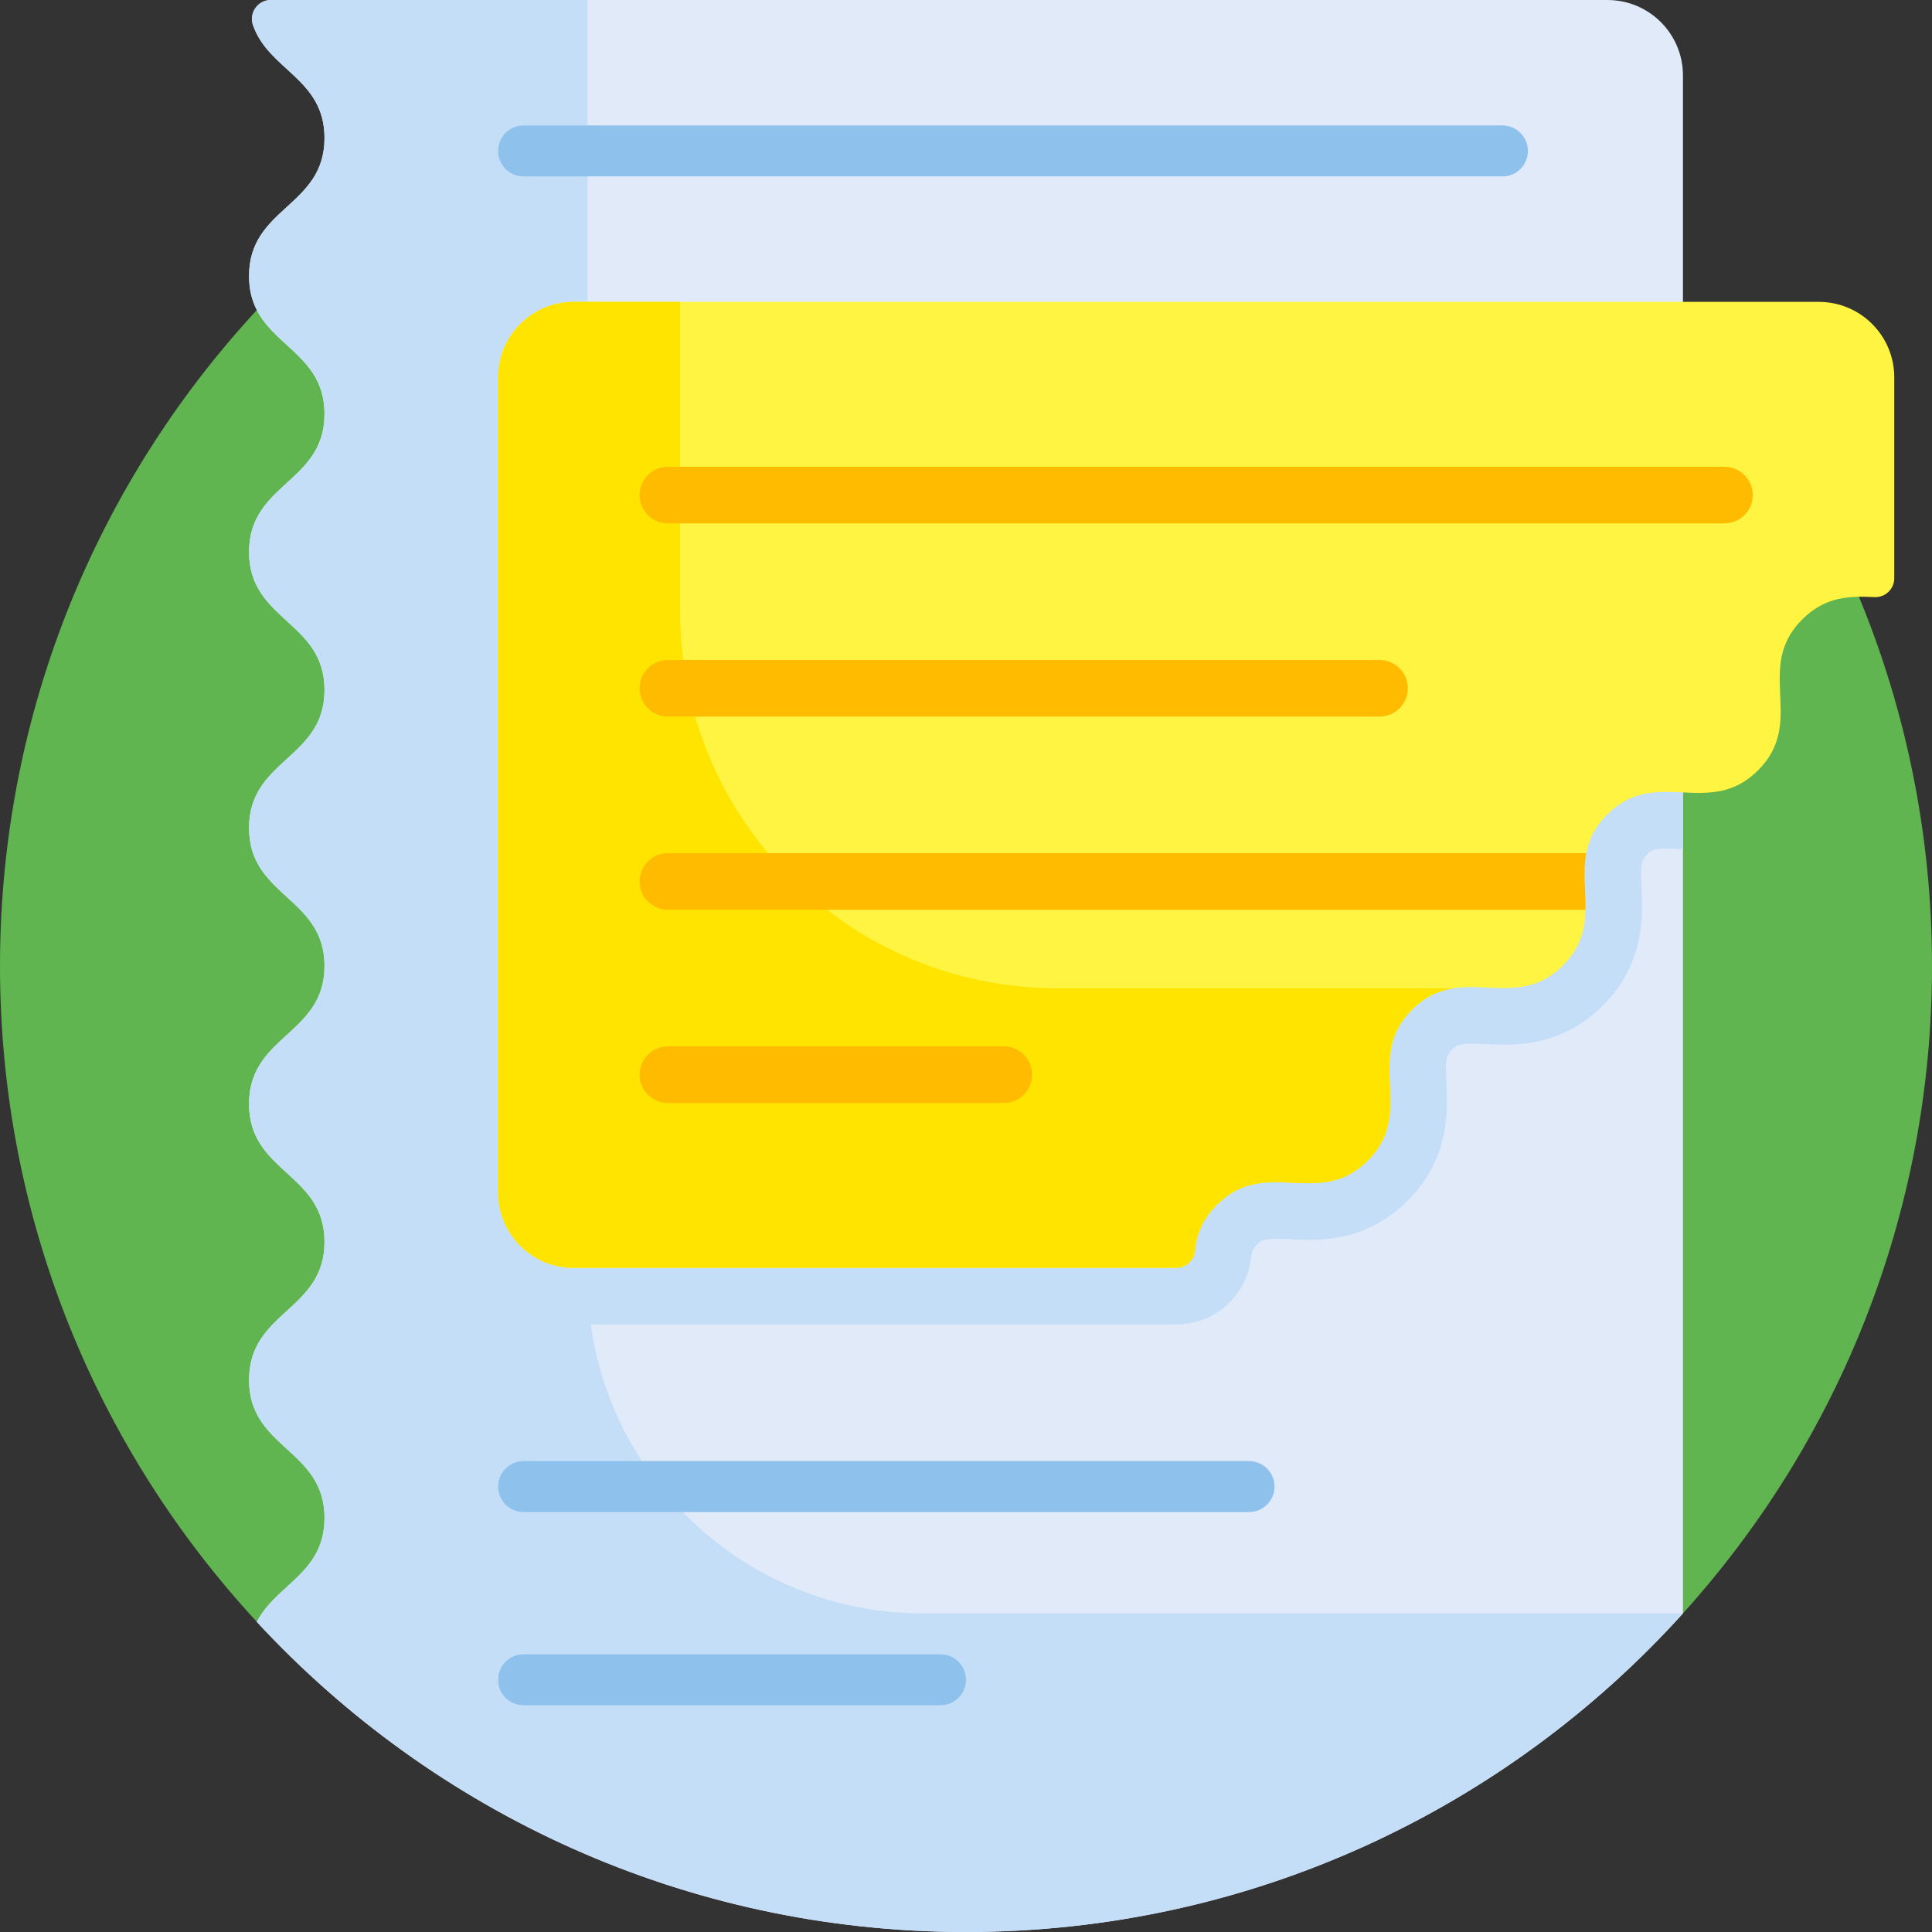 <svg id="Capa_1" enable-background="new 0 0 512 512" height="512" viewBox="0 0 512 512" width="512" xmlns="http://www.w3.org/2000/svg"><rect x="0" y="0" width="512" height="512" fill="#333333" stroke="none"/><g><g><path d="m445.991 427.57c41.023-45.398 66.009-105.564 66.009-171.57 0-141.385-114.615-256-256-256s-256 114.615-256 256c0 67.105 25.832 128.168 68.079 173.82z" fill="#60b550"/></g><g><path d="m446 20v407.57c-46.85 51.85-114.62 84.43-190 84.43-74.28 0-141.18-31.64-187.94-82.18 5.1-9.98 17.94-12.9 17.94-27.55 0-18.29-20-18.29-20-36.57 0-18.29 20-18.29 20-36.58 0-18.28-20-18.28-20-36.57 0-18.28 20-18.28 20-36.56 0-18.29-20-18.29-20-36.57 0-18.29 20-18.29 20-36.57 0-18.29-20-18.29-20-36.57 0-18.29 20-18.29 20-36.57 0-14.65-12.83-17.57-17.94-27.54-1.27-2.48-2.06-5.39-2.06-9.03 0-18.29 20-18.29 20-36.57 0-15.76-14.87-17.94-18.96-29.95-1.11-3.25 1.31-6.62 4.74-6.62h354.22c11.05 0 20 8.95 20 20z" fill="#e1eaf9"/></g><g><path d="m441.616 224.87c1.094 0 2.322.055 3.623.113.248.011.51.02.761.031v-17.014h-290.277v-208h-83.943c-3.43 0-5.85 3.37-4.74 6.62 4.09 12.01 18.96 14.19 18.96 29.95 0 18.28-20 18.28-20 36.57 0 3.64.79 6.55 2.06 9.03 5.11 9.97 17.94 12.89 17.94 27.54 0 18.28-20 18.28-20 36.57 0 18.28 20 18.28 20 36.57 0 18.28-20 18.28-20 36.57 0 18.28 20 18.28 20 36.57 0 18.28-20 18.28-20 36.56 0 18.29 20 18.29 20 36.57 0 18.29-20 18.29-20 36.58 0 18.28 20 18.28 20 36.57 0 14.65-12.84 17.57-17.94 27.55 46.76 50.54 113.66 82.18 187.94 82.18 75.38 0 143.15-32.58 190-84.43h-201.438c-44.901 0-82.015-33.313-87.991-76.57h155.111c10.308 0 18.858-7.708 19.888-17.922.139-1.372.389-2.059 1.513-3.184 1.103-1.103 1.731-1.59 5.09-1.59 1.095 0 2.325.056 3.627.114 1.576.071 3.206.144 4.975.144 6.837 0 17.002-1.076 26.303-10.377 11.142-11.142 10.577-23.75 10.239-31.284-.289-6.459-.063-7.177 1.478-8.717 1.106-1.106 1.738-1.596 5.104-1.596 1.094 0 2.323.055 3.624.113 1.573.07 3.2.143 4.965.143 6.839 0 17.006-1.076 26.308-10.377 11.143-11.142 10.577-23.751 10.239-31.285-.289-6.458-.063-7.176 1.478-8.716 1.104-1.107 1.736-1.596 5.103-1.596z" fill="#c5def8"/></g><g><path d="m331.011 387.2h-192.256c-3.731 0-6.755 3.024-6.755 6.755 0 3.731 3.024 6.755 6.755 6.755h192.255c3.731 0 6.755-3.024 6.755-6.755.001-3.731-3.023-6.755-6.754-6.755z" fill="#8ec2ed"/></g><g><path d="m249.245 438.4h-110.49c-3.731 0-6.755 3.024-6.755 6.755 0 3.731 3.024 6.755 6.755 6.755h110.489c3.731 0 6.755-3.024 6.755-6.755.001-3.731-3.023-6.755-6.754-6.755z" fill="#8ec2ed"/></g><g><path d="m322.476 319.288c12.926-12.926 27.068 1.216 39.994-11.71 12.933-12.933-1.209-27.075 11.717-40.001 12.933-12.933 27.075 1.209 40.001-11.717 12.933-12.933-1.209-27.075 11.717-40.001 12.933-12.933 27.075 1.209 40.001-11.717 10.359-10.359 3.352-21.496 6.788-32.159.855-2.652 2.354-5.268 4.928-7.842 6.198-6.198 12.673-6.18 19.159-5.902 2.845.122 5.219-2.147 5.219-4.995v-53.244c0-11.046-8.954-20-20-20h-330c-11.046 0-20 8.954-20 20v216c0 11.046 8.954 20 20 20h159.681c2.542 0 4.709-1.903 4.964-4.432.421-4.161 1.829-8.279 5.831-12.28z" fill="#fff442"/></g><g><path d="m385.251 261.9h-105.017c-55.228 0-100-44.772-100-100v-81.9h-28.234c-11.046 0-20 8.954-20 20v216c0 11.046 8.954 20 20 20h159.681c2.542 0 4.709-1.903 4.964-4.432.421-4.161 1.828-8.279 5.83-12.28 12.926-12.926 27.068 1.216 39.994-11.71 12.933-12.933-1.209-27.075 11.717-40.001 3.612-3.612 7.318-5.11 11.065-5.677z" fill="#ffe400"/></g><g><g><path d="m457 138.7h-280c-4.143 0-7.5-3.358-7.5-7.5s3.357-7.5 7.5-7.5h280c4.143 0 7.5 3.358 7.5 7.5s-3.357 7.5-7.5 7.5z" fill="#febb00"/></g></g><g><g><path d="m365.596 189.9h-188.596c-4.143 0-7.5-3.358-7.5-7.5s3.357-7.5 7.5-7.5h188.596c4.143 0 7.5 3.358 7.5 7.5s-3.358 7.5-7.5 7.5z" fill="#febb00"/></g></g><g><path d="m177 226.1c-4.143 0-7.5 3.358-7.5 7.5s3.357 7.5 7.5 7.5h243.164c.111-4.999-.729-10.039.212-15z" fill="#febb00"/></g><g><g><path d="m266.021 292.3h-89.021c-4.143 0-7.5-3.358-7.5-7.5s3.357-7.5 7.5-7.5h89.021c4.143 0 7.5 3.358 7.5 7.5s-3.357 7.5-7.5 7.5z" fill="#febb00"/></g></g><g><path d="m398.16 33.245h-259.405c-3.731 0-6.755 3.024-6.755 6.755 0 3.731 3.024 6.755 6.755 6.755h259.405c3.731 0 6.755-3.024 6.755-6.755 0-3.731-3.025-6.755-6.755-6.755z" fill="#8ec2ed"/></g></g></svg>